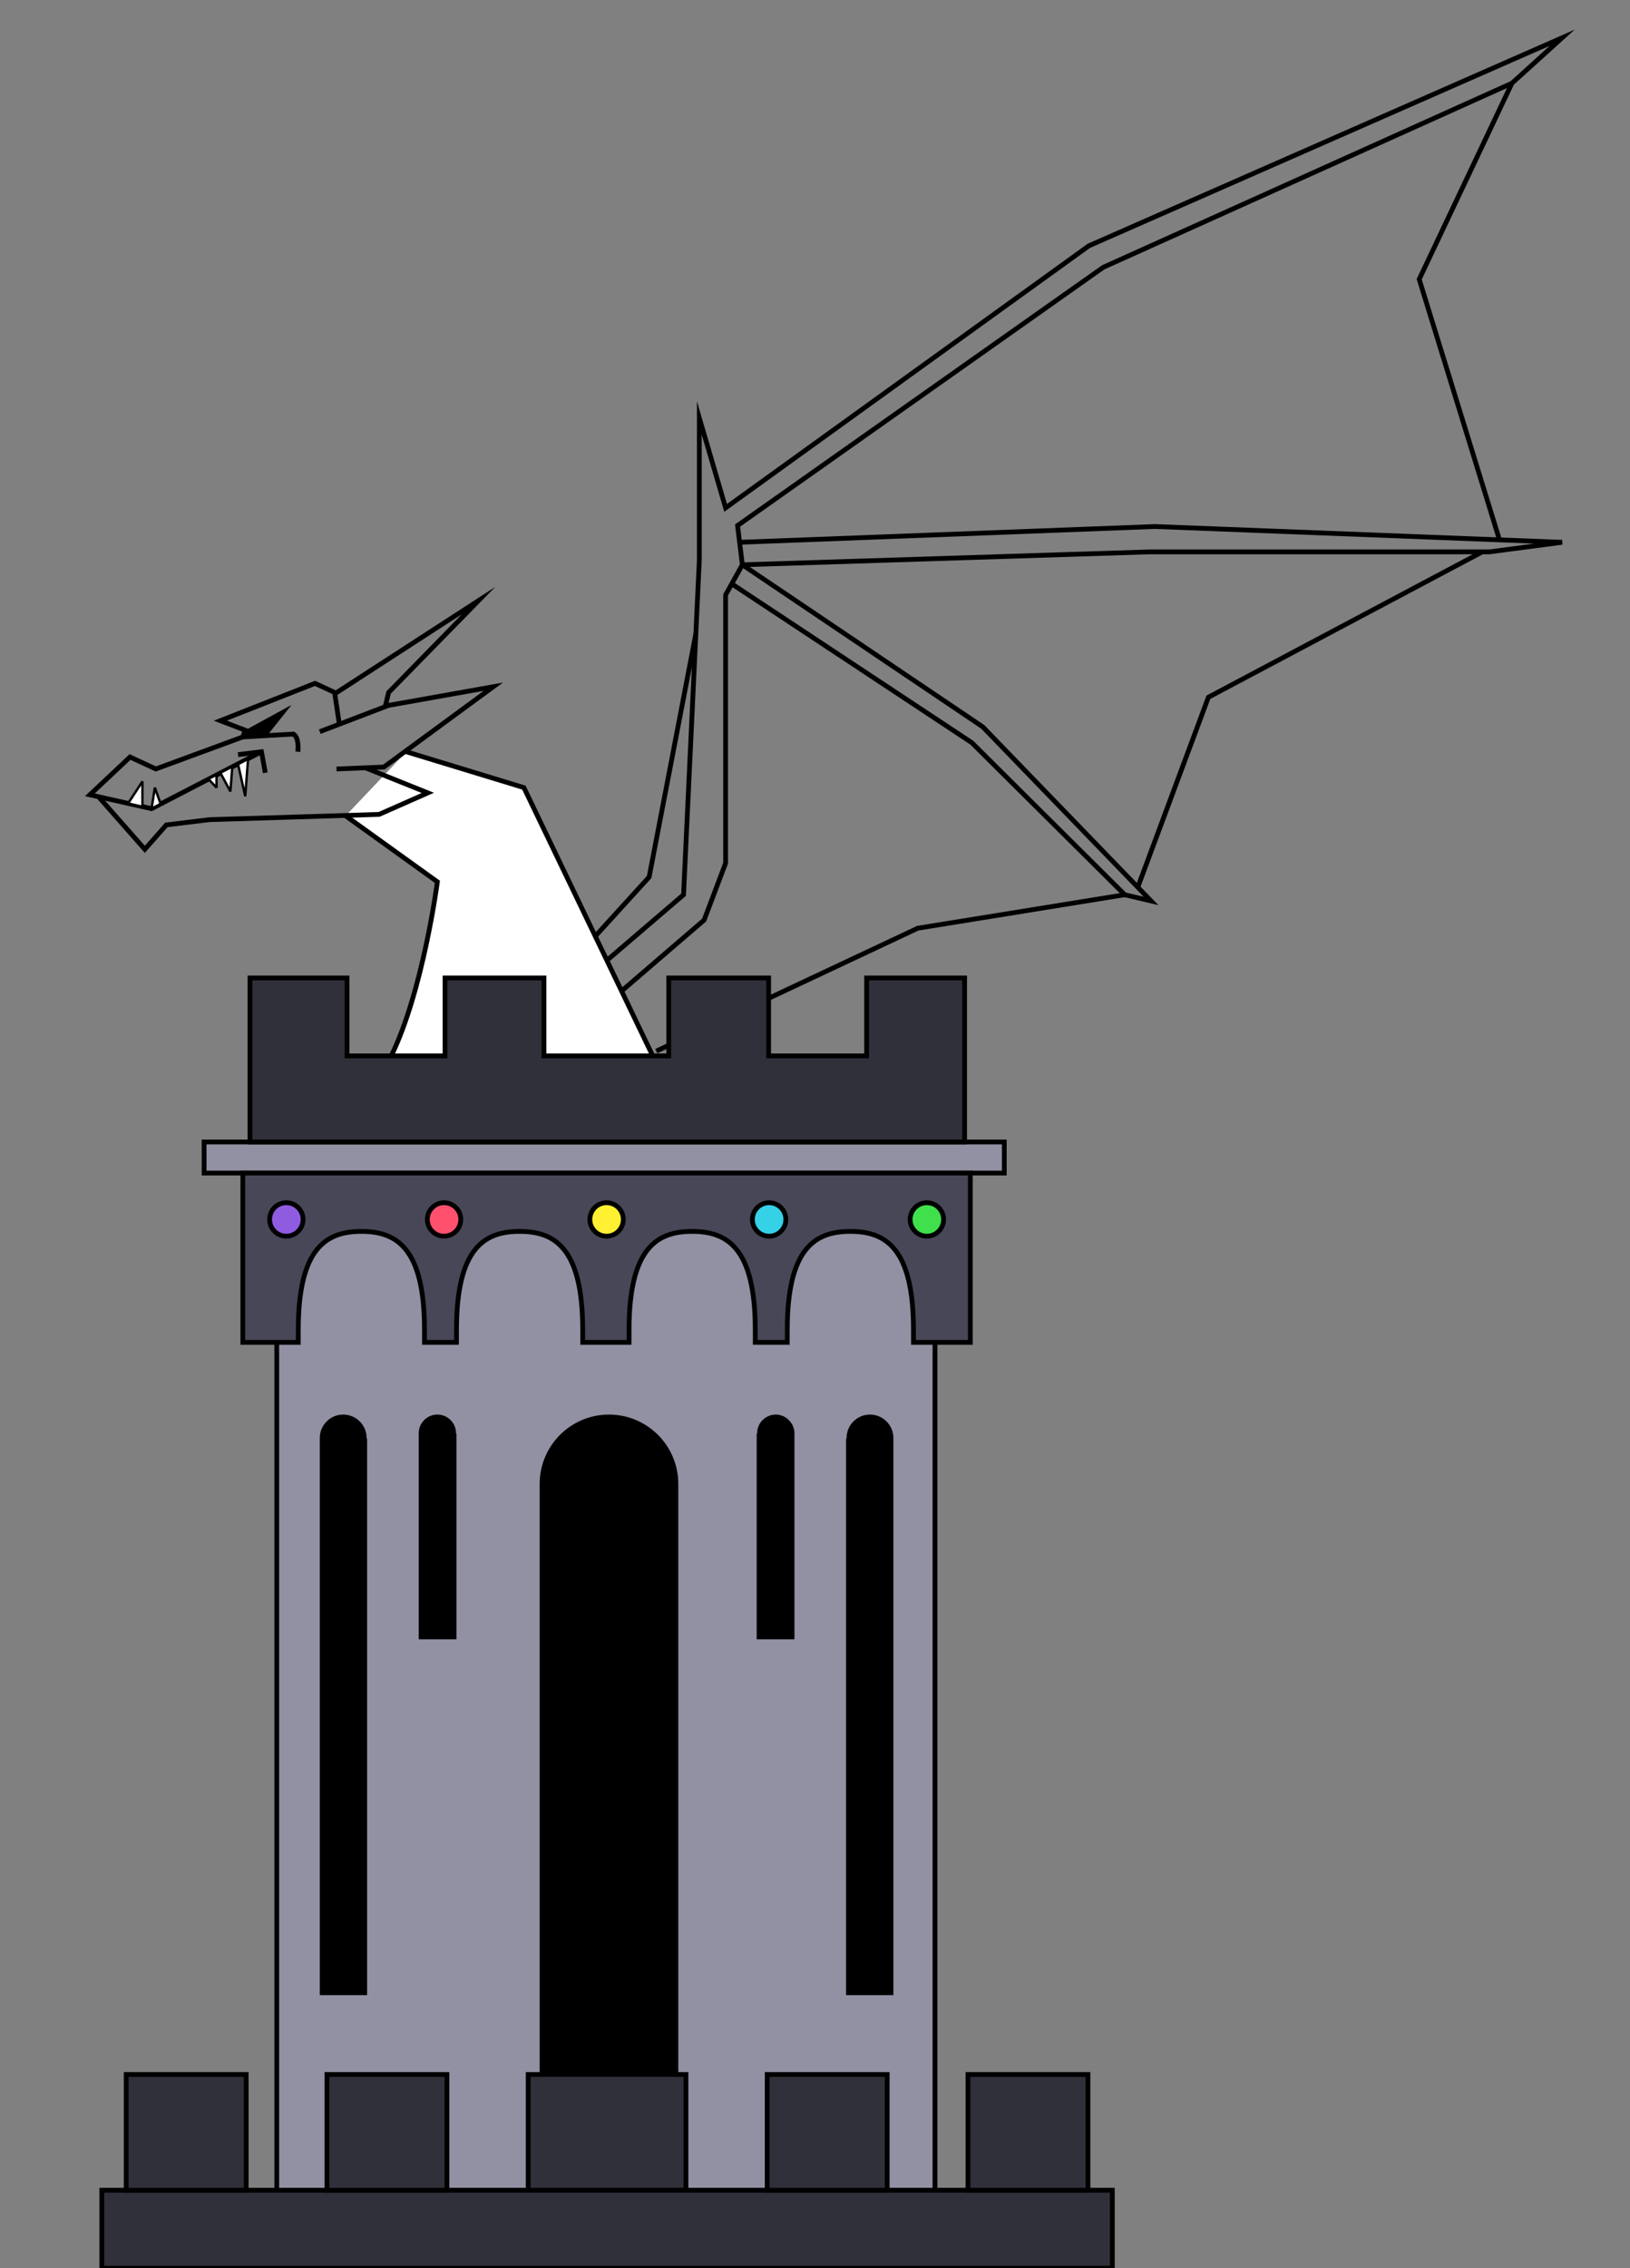 <?xml version="1.0" encoding="utf-8"?>
<!-- Generator: Adobe Illustrator 19.0.0, SVG Export Plug-In . SVG Version: 6.00 Build 0)  -->
<svg version="1.1" id="Layer_1" xmlns="http://www.w3.org/2000/svg" xmlns:xlink="http://www.w3.org/1999/xlink" x="0px" y="0px"
	 viewBox="0 0 341 474.3" style="enable-background:new 0 0 341 474.3;" xml:space="preserve">
<rect x="0" y="0" width="341" height="474.3" fill="#808080" stroke="none"/>
<style type="text/css">
	.st0{fill:none;stroke:#000000;stroke-miterlimit:10;}
	.st1{fill:#FFFFFF;stroke:#000000;stroke-miterlimit:10;}
	.st2{fill:#FFFFFF;stroke:#000000;stroke-width:0.5;stroke-linejoin:bevel;stroke-miterlimit:10;}
	.st3{fill:#9191A3;stroke:#000000;stroke-miterlimit:10;}
	.st4{fill:#484757;stroke:#000000;stroke-miterlimit:10;}
	.st5{fill:#FFF032;stroke:#000000;stroke-miterlimit:10;}
	.st6{fill:#35D1E7;stroke:#000000;stroke-miterlimit:10;}
	.st7{fill:#3FE04B;stroke:#000000;stroke-miterlimit:10;}
	.st8{fill:#FF506E;stroke:#000000;stroke-miterlimit:10;}
	.st9{fill:#8F5CE0;stroke:#000000;stroke-miterlimit:10;}
	.st10{fill:#30303A;stroke:#000000;stroke-miterlimit:10;}
</style>
<g id="XMLID_26_">
	<polygon id="XMLID_59_" class="st0" points="95,228.2 143,187.1 146.3,117.1 146.3,87.4 151.8,106.2 227.8,51.4 326.8,7.9 
		316.3,17.4 230.8,55.9 154.3,109.9 155.3,118.1 151.8,124.4 151.8,180.5 147.3,192.4 103.3,230.2 	"/>
	<polyline id="XMLID_60_" class="st0" points="137.3,219.8 192,194.1 235.3,187.1 	"/>
	<polyline id="XMLID_65_" class="st0" points="95,228.2 135.8,183.4 145.6,132.4 	"/>
	<path id="XMLID_35_" class="st1" d="M85,157.2l24.6,7.5l27,56.2H81.8c6.7-13.6,9.7-36.5,9.7-36.5l-19.2-13.8"/>
	<polyline id="XMLID_56_" class="st0" points="154.7,113.4 241.6,110.1 326.8,113.4 311.6,115.4 240.6,115.4 155.3,118.1 	"/>
	<polyline id="XMLID_61_" class="st0" points="155.3,118.1 205.6,152 240.8,188.4 235.3,187.1 203.3,155.3 153.1,122.1 	"/>
	<polyline id="XMLID_62_" class="st0" points="238,185.6 252.8,145.8 310.1,115.4 	"/>
	<polyline id="XMLID_63_" class="st0" points="313.7,112.9 296.9,58.4 316.3,17.4 	"/>
	<polyline id="XMLID_55_" class="st0" points="66.9,153 81.3,147.5 103.2,143.6 80.3,160.4 70.4,160.8 	"/>
	<polyline id="XMLID_54_" class="st0" points="71,151.5 70,144.8 65.9,142.9 46.1,150.7 51.3,152.7 50.8,154.1 32.6,160.8 
		27.2,158.3 18.8,166.2 31.7,169.1 54.7,157.2 	"/>
	<polyline id="XMLID_53_" class="st0" points="49.8,157.8 54.7,157.2 55.5,161.6 	"/>
	<polyline id="XMLID_52_" class="st0" points="20.6,166.6 30.3,177.6 34.8,172.5 43.8,171.4 79.3,170.3 89.5,165.8 76.3,160.5 	"/>
	<polyline id="XMLID_51_" class="st0" points="70,145.1 100.1,125.6 81.3,144.8 80.6,147.7 	"/>
	<path id="XMLID_50_" class="st0" d="M62.3,157.2c0,0,0.4-2.8-0.9-3.7l-10.5,0.6"/>
	<polygon id="XMLID_49_" points="55.9,153.8 61,147.4 51.3,152.7 50.8,154.1 	"/>
	<polygon id="XMLID_48_" class="st2" points="51.9,158.7 51.3,166.5 49.8,159.8 	"/>
	<polygon id="XMLID_47_" class="st2" points="46.1,161.6 48.2,165.5 48.6,160.3 	"/>
	<polygon id="XMLID_46_" class="st2" points="43.6,162.9 45.3,164.7 45.3,162 	"/>
	<polygon id="XMLID_45_" class="st2" points="26.8,168 29.8,163.4 29.8,168.7 	"/>
	<polygon id="XMLID_44_" class="st2" points="31.7,169.1 32.4,164.7 33.6,168.1 	"/>
</g>
<g id="XMLID_25_">
	<rect id="XMLID_81_" x="57.9" y="245.3" class="st3" width="137.7" height="212.8"/>
	<rect id="XMLID_6_" x="42.7" y="238.8" class="st3" width="167.4" height="6.5"/>
	<path id="XMLID_20_" class="st4" d="M203,245.3v35.4h-11.9v-2.6c0-17.2-5.9-20.6-13.2-20.6c-7.3,0-13.2,3.4-13.2,20.6v2.6h-6.7
		v-2.6c0-17.2-5.9-20.6-13.2-20.6c-7.3,0-13.2,3.4-13.2,20.6v2.6h-9.7v-2.6c0-17.2-5.9-20.6-13.2-20.6c-7.3,0-13.2,3.4-13.2,20.6
		v2.6h-6.7v-2.6c0-17.2-5.9-20.6-13.2-20.6c-7.3,0-13.2,3.4-13.2,20.6v2.6H50.8v-35.4H203z"/>
	<circle id="XMLID_18_" class="st5" cx="126.9" cy="255" r="3.5"/>
	<circle id="XMLID_21_" class="st6" cx="160.9" cy="255" r="3.5"/>
	<circle id="XMLID_22_" class="st7" cx="193.9" cy="255" r="3.5"/>
	<circle id="XMLID_19_" class="st8" cx="92.9" cy="255" r="3.5"/>
	<circle id="XMLID_23_" class="st9" cx="59.9" cy="255" r="3.5"/>
	<polygon id="XMLID_17_" class="st10" points="52.3,204.5 72.6,204.5 72.6,220.8 93.1,220.8 93.1,204.5 113.8,204.5 113.8,220.8 
		139.9,220.8 139.9,204.5 160.8,204.5 160.8,220.8 181.3,220.8 181.3,204.5 201.8,204.5 201.8,238.8 52.3,238.8 	"/>
	<rect id="XMLID_57_" x="110.5" y="433.8" class="st10" width="33" height="24.2"/>
	<rect id="XMLID_80_" x="21.3" y="458" class="st10" width="211.4" height="16.3"/>
	<rect id="XMLID_58_" x="160.5" y="433.8" class="st10" width="25.1" height="24.2"/>
	<rect id="XMLID_70_" x="202.5" y="433.8" class="st10" width="25.1" height="24.2"/>
	<rect id="XMLID_66_" x="68.4" y="433.8" class="st10" width="25.1" height="24.2"/>
	<rect id="XMLID_64_" x="26.4" y="433.8" class="st10" width="25.1" height="24.2"/>
	<path id="XMLID_88_" d="M76.7,300.7c0-2.7-2.2-4.9-4.9-4.9s-4.9,2.2-4.9,4.9c0,0.1,0,0.1,0,0.2h0v116.3h9.9V300.9h0
		C76.7,300.8,76.7,300.8,76.7,300.7z"/>
	<path id="XMLID_87_" d="M95.4,299.7c0-2.2-1.8-3.9-3.9-3.9c-2.2,0-3.9,1.8-3.9,3.9c0,0,0,0.1,0,0.1h0v43h7.9v-43h0
		C95.4,299.8,95.4,299.8,95.4,299.7z"/>
	<path id="XMLID_89_" d="M158.4,299.7c0-2.2,1.8-3.9,3.9-3.9s3.9,1.8,3.9,3.9c0,0,0,0.1,0,0.1h0v43h-7.9v-43h0
		C158.4,299.8,158.4,299.8,158.4,299.7z"/>
	<path id="XMLID_83_" d="M177.1,300.7c0-2.7,2.2-4.9,4.9-4.9s4.9,2.2,4.9,4.9c0,0.1,0,0.1,0,0.2h0v116.3h-9.9V300.9h0
		C177.1,300.8,177.1,300.8,177.1,300.7z"/>
	<path id="XMLID_34_" d="M127.4,295.8c-8,0-14.5,6.5-14.5,14.5c0,0,0,0,0,0v123.6h29V310.3C141.9,302.3,135.4,295.8,127.4,295.8z"/>
</g>
</svg>
